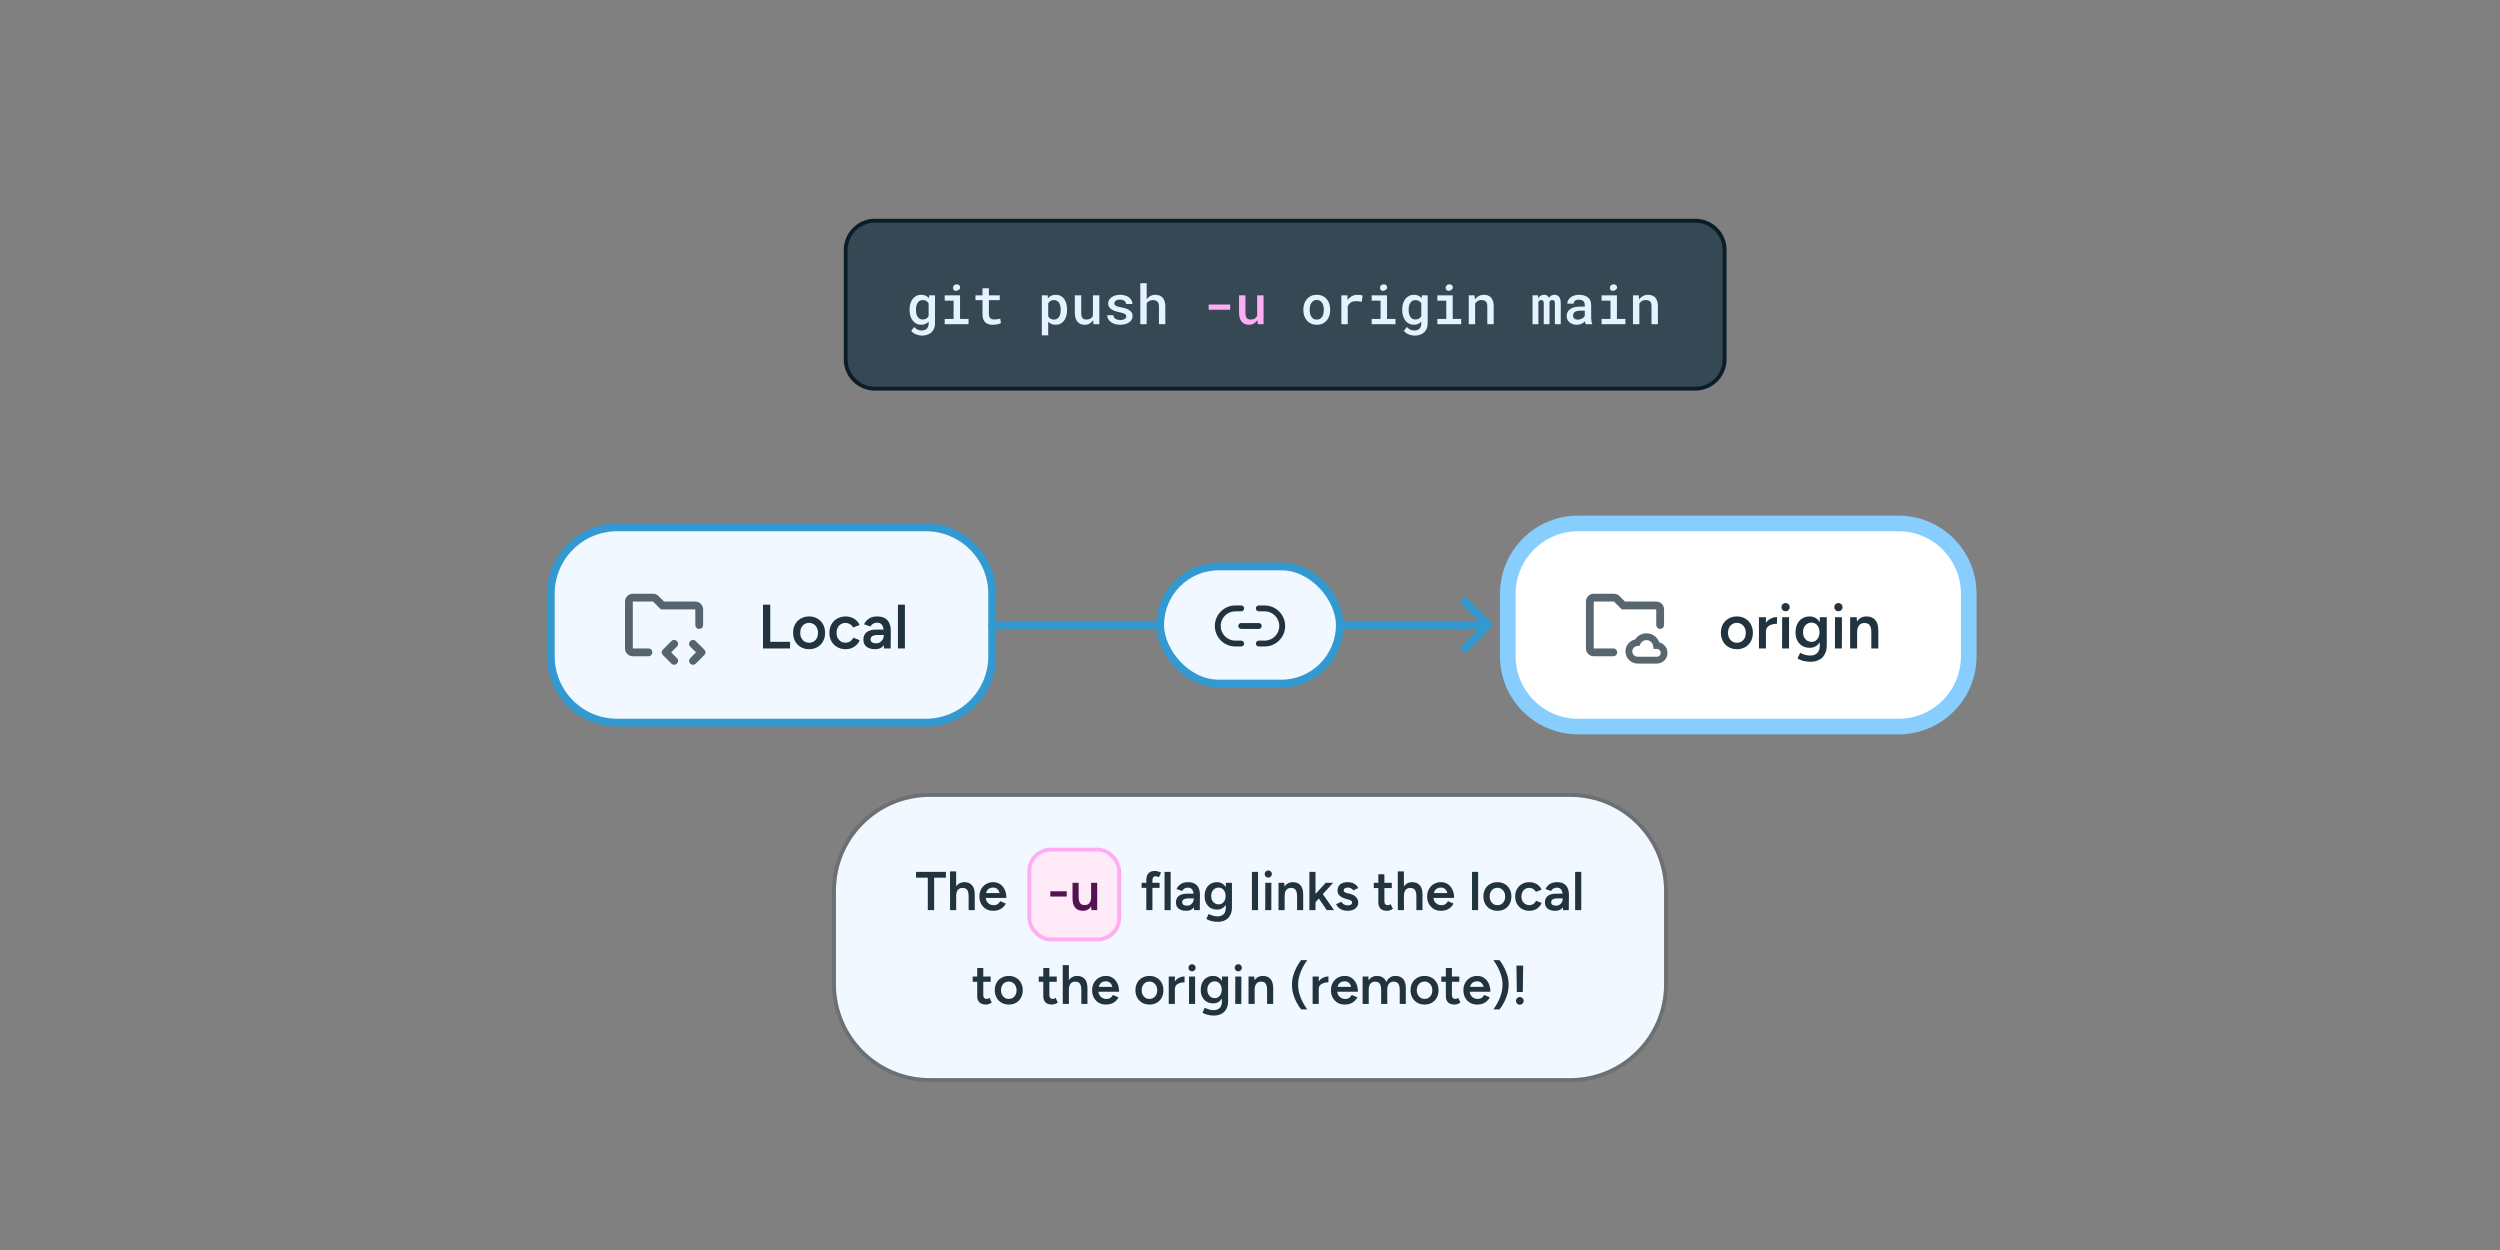 <svg width="640" height="320" viewBox="0 0 640 320" fill="none" xmlns="http://www.w3.org/2000/svg">
<rect x="0" y="0" width="640" height="320" fill="#808080" stroke="none"/>
<path d="M224 56.5H434C438.142 56.5 441.5 59.858 441.5 64V92C441.5 96.142 438.142 99.5 434 99.5H224C219.858 99.5 216.5 96.142 216.5 92V64C216.5 59.858 219.858 56.5 224 56.5Z" fill="#364853"/>
<path d="M224 56.5H434C438.142 56.5 441.5 59.858 441.5 64V92C441.5 96.142 438.142 99.5 434 99.5H224C219.858 99.5 216.5 96.142 216.5 92V64C216.5 59.858 219.858 56.5 224 56.5Z" stroke="#0B1D28"/>
<path d="M232.848 79.247C232.848 78.686 232.916 78.176 233.053 77.716C233.189 77.251 233.388 76.852 233.647 76.519C233.907 76.187 234.219 75.929 234.584 75.747C234.953 75.56 235.368 75.467 235.828 75.467C236.102 75.467 236.35 75.496 236.573 75.556C236.797 75.61 236.999 75.692 237.182 75.802C237.3 75.87 237.412 75.952 237.517 76.048C237.621 76.139 237.719 76.239 237.811 76.349L237.879 75.603H239.362V82.795C239.362 83.292 239.28 83.731 239.116 84.114C238.957 84.502 238.731 84.83 238.439 85.099C238.143 85.363 237.788 85.564 237.373 85.7C236.963 85.841 236.509 85.912 236.013 85.912C235.803 85.912 235.573 85.889 235.322 85.844C235.072 85.798 234.821 85.728 234.57 85.632C234.32 85.536 234.08 85.411 233.853 85.256C233.625 85.101 233.429 84.914 233.265 84.695L234.037 83.704C234.169 83.864 234.311 84 234.461 84.114C234.616 84.233 234.773 84.329 234.933 84.401C235.092 84.474 235.254 84.527 235.418 84.559C235.582 84.595 235.748 84.613 235.917 84.613C236.209 84.613 236.466 84.572 236.689 84.49C236.917 84.408 237.111 84.29 237.271 84.135C237.416 83.984 237.528 83.8 237.605 83.581C237.688 83.362 237.729 83.114 237.729 82.836V82.323C237.633 82.424 237.533 82.517 237.428 82.603C237.327 82.69 237.218 82.765 237.1 82.829C236.922 82.929 236.726 83.005 236.512 83.055C236.298 83.109 236.065 83.137 235.814 83.137C235.359 83.137 234.949 83.043 234.584 82.856C234.219 82.665 233.907 82.401 233.647 82.064C233.392 81.731 233.194 81.337 233.053 80.881C232.916 80.421 232.848 79.924 232.848 79.391V79.247ZM234.488 79.391C234.488 79.719 234.52 80.029 234.584 80.32C234.652 80.612 234.759 80.865 234.905 81.079C235.047 81.302 235.227 81.478 235.445 81.606C235.664 81.728 235.924 81.79 236.225 81.79C236.411 81.79 236.58 81.769 236.73 81.728C236.885 81.688 237.024 81.63 237.147 81.558C237.271 81.48 237.38 81.387 237.476 81.277C237.571 81.168 237.656 81.047 237.729 80.915V77.675C237.656 77.538 237.567 77.415 237.462 77.306C237.362 77.196 237.245 77.103 237.113 77.025C236.995 76.962 236.863 76.912 236.717 76.875C236.571 76.834 236.411 76.814 236.238 76.814C235.933 76.814 235.671 76.877 235.452 77.005C235.233 77.132 235.053 77.308 234.912 77.531C234.766 77.755 234.659 78.014 234.591 78.311C234.522 78.602 234.488 78.914 234.488 79.247V79.391ZM241.844 75.603H245.768V81.647H247.941V83H241.844V81.647H244.12V76.964H241.844V75.603ZM243.97 73.689C243.97 73.557 243.993 73.436 244.038 73.327C244.084 73.213 244.15 73.115 244.236 73.033C244.318 72.956 244.416 72.897 244.53 72.856C244.649 72.81 244.781 72.787 244.927 72.787C245.173 72.787 245.371 72.851 245.521 72.978C245.676 73.102 245.765 73.261 245.788 73.457C245.82 73.658 245.786 73.833 245.686 73.983C245.585 74.129 245.439 74.227 245.248 74.277C245.152 74.364 245.038 74.421 244.906 74.448C244.774 74.476 244.628 74.464 244.469 74.414C244.305 74.364 244.179 74.275 244.093 74.147C244.011 74.015 243.97 73.863 243.97 73.689ZM253.157 73.799V75.603H255.939V76.827H253.157V80.361C253.157 80.635 253.189 80.865 253.253 81.052C253.321 81.234 253.415 81.378 253.533 81.482C253.652 81.592 253.793 81.669 253.957 81.715C254.121 81.76 254.301 81.783 254.497 81.783C254.638 81.783 254.784 81.776 254.935 81.763C255.085 81.749 255.231 81.731 255.372 81.708C255.509 81.69 255.636 81.669 255.755 81.647C255.878 81.619 255.98 81.596 256.062 81.578L256.24 82.706C256.122 82.779 255.978 82.843 255.81 82.897C255.646 82.948 255.468 82.991 255.276 83.027C255.085 83.064 254.884 83.091 254.675 83.109C254.47 83.132 254.265 83.144 254.06 83.144C253.686 83.144 253.342 83.093 253.027 82.993C252.717 82.888 252.451 82.727 252.228 82.508C252.004 82.294 251.829 82.018 251.701 81.681C251.578 81.343 251.517 80.938 251.517 80.464V76.827H249.726V75.603H251.517V73.799H253.157ZM266.706 85.844V75.603H268.21L268.271 76.362C268.372 76.239 268.481 76.128 268.6 76.027C268.718 75.927 268.846 75.841 268.982 75.768C269.16 75.672 269.356 75.599 269.57 75.549C269.785 75.494 270.012 75.467 270.254 75.467C270.728 75.467 271.145 75.558 271.505 75.74C271.869 75.922 272.175 76.18 272.421 76.513C272.662 76.845 272.847 77.244 272.975 77.709C273.102 78.169 273.166 78.677 273.166 79.233V79.377C273.166 79.91 273.102 80.407 272.975 80.867C272.852 81.328 272.667 81.724 272.421 82.057C272.175 82.394 271.872 82.658 271.512 82.85C271.152 83.041 270.739 83.137 270.274 83.137C270.01 83.137 269.766 83.109 269.543 83.055C269.324 83 269.121 82.92 268.935 82.815C268.825 82.752 268.72 82.679 268.62 82.597C268.52 82.515 268.426 82.426 268.34 82.33V85.844H266.706ZM271.532 79.233C271.532 78.901 271.498 78.588 271.43 78.297C271.366 78.001 271.266 77.743 271.129 77.524C270.988 77.306 270.808 77.132 270.589 77.005C270.37 76.877 270.108 76.814 269.803 76.814C269.634 76.814 269.477 76.832 269.331 76.868C269.185 76.905 269.055 76.957 268.941 77.025C268.809 77.098 268.693 77.189 268.593 77.299C268.497 77.408 268.413 77.531 268.34 77.668V80.956C268.404 81.084 268.481 81.2 268.572 81.305C268.663 81.409 268.768 81.501 268.887 81.578C269.01 81.651 269.149 81.71 269.304 81.756C269.459 81.797 269.63 81.817 269.816 81.817C270.122 81.817 270.382 81.754 270.596 81.626C270.814 81.494 270.992 81.316 271.129 81.093C271.27 80.865 271.373 80.605 271.437 80.314C271.5 80.017 271.532 79.705 271.532 79.377V79.233ZM279.947 83L279.852 81.968C279.601 82.337 279.296 82.626 278.936 82.836C278.576 83.041 278.172 83.144 277.726 83.144C277.343 83.144 276.992 83.084 276.673 82.966C276.358 82.843 276.087 82.654 275.859 82.398C275.636 82.143 275.463 81.817 275.34 81.421C275.217 81.02 275.155 80.541 275.155 79.985V75.603H276.789V79.999C276.789 80.341 276.814 80.628 276.864 80.86C276.914 81.088 276.994 81.27 277.104 81.407C277.213 81.549 277.352 81.649 277.521 81.708C277.689 81.767 277.887 81.797 278.115 81.797C278.352 81.797 278.564 81.772 278.751 81.722C278.938 81.667 279.102 81.594 279.243 81.503C279.362 81.421 279.466 81.325 279.558 81.216C279.649 81.102 279.726 80.977 279.79 80.84V75.603H281.431V83H279.947ZM288.342 80.997C288.342 80.87 288.312 80.755 288.253 80.655C288.198 80.555 288.105 80.459 287.973 80.368C287.831 80.286 287.647 80.209 287.419 80.136C287.191 80.063 286.906 79.995 286.564 79.931C286.136 79.844 285.744 79.737 285.389 79.609C285.038 79.482 284.735 79.327 284.479 79.144C284.229 78.971 284.033 78.766 283.892 78.529C283.75 78.292 283.68 78.017 283.68 77.702C283.68 77.401 283.75 77.117 283.892 76.848C284.037 76.574 284.245 76.335 284.514 76.13C284.778 75.925 285.097 75.763 285.471 75.644C285.849 75.526 286.268 75.467 286.729 75.467C287.221 75.467 287.663 75.528 288.055 75.651C288.447 75.77 288.779 75.934 289.053 76.144C289.322 76.353 289.529 76.602 289.675 76.889C289.821 77.176 289.894 77.486 289.894 77.818H288.26C288.26 77.682 288.23 77.552 288.171 77.429C288.116 77.301 288.034 77.187 287.925 77.087C287.797 76.968 287.633 76.875 287.433 76.807C287.232 76.734 286.997 76.697 286.729 76.697C286.482 76.697 286.266 76.725 286.079 76.779C285.897 76.829 285.746 76.9 285.628 76.991C285.509 77.073 285.421 77.171 285.361 77.285C285.302 77.394 285.272 77.511 285.272 77.634C285.272 77.761 285.298 77.878 285.348 77.982C285.398 78.083 285.487 78.171 285.614 78.249C285.733 78.331 285.897 78.406 286.106 78.475C286.321 78.543 286.59 78.605 286.913 78.659C287.364 78.741 287.777 78.841 288.15 78.96C288.524 79.079 288.843 79.224 289.107 79.397C289.372 79.58 289.577 79.794 289.723 80.04C289.868 80.286 289.941 80.578 289.941 80.915C289.941 81.243 289.864 81.544 289.709 81.817C289.559 82.091 289.344 82.326 289.066 82.522C288.784 82.717 288.447 82.87 288.055 82.98C287.663 83.089 287.228 83.144 286.749 83.144C286.216 83.144 285.742 83.073 285.327 82.932C284.917 82.79 284.573 82.603 284.295 82.371C284.012 82.143 283.798 81.881 283.652 81.585C283.507 81.289 283.434 80.988 283.434 80.683H285.02C285.033 80.91 285.092 81.104 285.197 81.264C285.307 81.419 285.443 81.544 285.607 81.64C285.767 81.74 285.949 81.813 286.154 81.858C286.359 81.899 286.567 81.92 286.776 81.92C287.059 81.92 287.305 81.89 287.515 81.831C287.729 81.772 287.9 81.692 288.027 81.592C288.132 81.51 288.21 81.421 288.26 81.325C288.314 81.225 288.342 81.116 288.342 80.997ZM293.551 76.656C293.646 76.51 293.754 76.376 293.872 76.253C293.991 76.13 294.116 76.023 294.248 75.932C294.453 75.781 294.679 75.667 294.925 75.59C295.175 75.508 295.44 75.467 295.718 75.467C296.105 75.467 296.458 75.524 296.777 75.638C297.101 75.752 297.377 75.929 297.604 76.171C297.832 76.412 298.008 76.722 298.131 77.101C298.258 77.474 298.322 77.923 298.322 78.447V83H296.688V78.434C296.688 78.16 296.654 77.921 296.586 77.716C296.522 77.511 296.426 77.344 296.299 77.217C296.167 77.08 296.005 76.98 295.813 76.916C295.627 76.848 295.41 76.814 295.164 76.814C294.973 76.814 294.79 76.836 294.617 76.882C294.449 76.927 294.294 76.993 294.152 77.08C294.034 77.148 293.922 77.231 293.817 77.326C293.717 77.422 293.628 77.529 293.551 77.647V83H291.917V72.5H293.551V76.656ZM333.657 79.233C333.657 78.696 333.735 78.199 333.89 77.743C334.045 77.283 334.27 76.884 334.566 76.547C334.858 76.21 335.216 75.945 335.64 75.754C336.063 75.562 336.547 75.467 337.089 75.467C337.631 75.467 338.114 75.562 338.538 75.754C338.966 75.945 339.329 76.21 339.625 76.547C339.917 76.884 340.14 77.283 340.295 77.743C340.45 78.199 340.527 78.696 340.527 79.233V79.377C340.527 79.919 340.45 80.418 340.295 80.874C340.14 81.33 339.917 81.726 339.625 82.064C339.333 82.401 338.973 82.665 338.545 82.856C338.121 83.048 337.64 83.144 337.103 83.144C336.56 83.144 336.075 83.048 335.646 82.856C335.218 82.665 334.858 82.401 334.566 82.064C334.27 81.726 334.045 81.33 333.89 80.874C333.735 80.418 333.657 79.919 333.657 79.377V79.233ZM335.291 79.377C335.291 79.71 335.325 80.024 335.394 80.32C335.466 80.617 335.578 80.876 335.729 81.1C335.874 81.323 336.061 81.501 336.289 81.633C336.517 81.76 336.788 81.824 337.103 81.824C337.408 81.824 337.674 81.76 337.902 81.633C338.13 81.501 338.317 81.323 338.463 81.1C338.609 80.876 338.716 80.617 338.784 80.32C338.857 80.024 338.894 79.71 338.894 79.377V79.233C338.894 78.91 338.857 78.6 338.784 78.304C338.711 78.007 338.604 77.748 338.463 77.524C338.312 77.301 338.123 77.123 337.896 76.991C337.672 76.859 337.403 76.793 337.089 76.793C336.779 76.793 336.51 76.859 336.282 76.991C336.059 77.123 335.874 77.301 335.729 77.524C335.578 77.748 335.466 78.007 335.394 78.304C335.325 78.6 335.291 78.91 335.291 79.233V79.377ZM347.479 75.467C347.744 75.467 347.999 75.485 348.245 75.522C348.496 75.558 348.692 75.601 348.833 75.651L348.601 77.265C348.35 77.21 348.102 77.169 347.855 77.142C347.614 77.114 347.372 77.101 347.131 77.101C346.857 77.101 346.611 77.128 346.393 77.183C346.174 77.237 345.98 77.322 345.812 77.436C345.629 77.545 345.474 77.684 345.347 77.853C345.219 78.021 345.112 78.215 345.025 78.434V83H343.392V75.603H344.923L344.991 76.629L344.998 76.8C345.299 76.385 345.659 76.059 346.078 75.822C346.502 75.585 346.969 75.467 347.479 75.467ZM351.15 75.603H355.074V81.647H357.248V83H351.15V81.647H353.427V76.964H351.15V75.603ZM353.276 73.689C353.276 73.557 353.299 73.436 353.345 73.327C353.39 73.213 353.456 73.115 353.543 73.033C353.625 72.956 353.723 72.897 353.837 72.856C353.955 72.81 354.088 72.787 354.233 72.787C354.479 72.787 354.678 72.851 354.828 72.978C354.983 73.102 355.072 73.261 355.095 73.457C355.127 73.658 355.092 73.833 354.992 73.983C354.892 74.129 354.746 74.227 354.555 74.277C354.459 74.364 354.345 74.421 354.213 74.448C354.081 74.476 353.935 74.464 353.775 74.414C353.611 74.364 353.486 74.275 353.399 74.147C353.317 74.015 353.276 73.863 353.276 73.689ZM358.971 79.247C358.971 78.686 359.039 78.176 359.176 77.716C359.312 77.251 359.511 76.852 359.771 76.519C360.03 76.187 360.342 75.929 360.707 75.747C361.076 75.56 361.491 75.467 361.951 75.467C362.225 75.467 362.473 75.496 362.696 75.556C362.92 75.61 363.122 75.692 363.305 75.802C363.423 75.87 363.535 75.952 363.64 76.048C363.744 76.139 363.842 76.239 363.934 76.349L364.002 75.603H365.485V82.795C365.485 83.292 365.403 83.731 365.239 84.114C365.08 84.502 364.854 84.83 364.562 85.099C364.266 85.363 363.911 85.564 363.496 85.7C363.086 85.841 362.632 85.912 362.136 85.912C361.926 85.912 361.696 85.889 361.445 85.844C361.195 85.798 360.944 85.728 360.693 85.632C360.443 85.536 360.203 85.411 359.976 85.256C359.748 85.101 359.552 84.914 359.388 84.695L360.16 83.704C360.292 83.864 360.434 84 360.584 84.114C360.739 84.233 360.896 84.329 361.056 84.401C361.215 84.474 361.377 84.527 361.541 84.559C361.705 84.595 361.871 84.613 362.04 84.613C362.332 84.613 362.589 84.572 362.812 84.49C363.04 84.408 363.234 84.29 363.394 84.135C363.539 83.984 363.651 83.8 363.729 83.581C363.811 83.362 363.852 83.114 363.852 82.836V82.323C363.756 82.424 363.656 82.517 363.551 82.603C363.451 82.69 363.341 82.765 363.223 82.829C363.045 82.929 362.849 83.005 362.635 83.055C362.421 83.109 362.188 83.137 361.938 83.137C361.482 83.137 361.072 83.043 360.707 82.856C360.342 82.665 360.03 82.401 359.771 82.064C359.515 81.731 359.317 81.337 359.176 80.881C359.039 80.421 358.971 79.924 358.971 79.391V79.247ZM360.611 79.391C360.611 79.719 360.643 80.029 360.707 80.32C360.775 80.612 360.882 80.865 361.028 81.079C361.17 81.302 361.35 81.478 361.568 81.606C361.787 81.728 362.047 81.79 362.348 81.79C362.535 81.79 362.703 81.769 362.854 81.728C363.008 81.688 363.147 81.63 363.271 81.558C363.394 81.48 363.503 81.387 363.599 81.277C363.694 81.168 363.779 81.047 363.852 80.915V77.675C363.779 77.538 363.69 77.415 363.585 77.306C363.485 77.196 363.368 77.103 363.236 77.025C363.118 76.962 362.986 76.912 362.84 76.875C362.694 76.834 362.535 76.814 362.361 76.814C362.056 76.814 361.794 76.877 361.575 77.005C361.356 77.132 361.176 77.308 361.035 77.531C360.889 77.755 360.782 78.014 360.714 78.311C360.646 78.602 360.611 78.914 360.611 79.247V79.391ZM367.967 75.603H371.891V81.647H374.064V83H367.967V81.647H370.243V76.964H367.967V75.603ZM370.093 73.689C370.093 73.557 370.116 73.436 370.161 73.327C370.207 73.213 370.273 73.115 370.359 73.033C370.441 72.956 370.539 72.897 370.653 72.856C370.772 72.81 370.904 72.787 371.05 72.787C371.296 72.787 371.494 72.851 371.645 72.978C371.799 73.102 371.888 73.261 371.911 73.457C371.943 73.658 371.909 73.833 371.809 73.983C371.708 74.129 371.562 74.227 371.371 74.277C371.275 74.364 371.161 74.421 371.029 74.448C370.897 74.476 370.751 74.464 370.592 74.414C370.428 74.364 370.302 74.275 370.216 74.147C370.134 74.015 370.093 73.863 370.093 73.689ZM375.999 83V75.603H377.476L377.578 76.656C377.678 76.515 377.788 76.385 377.906 76.267C378.029 76.144 378.159 76.034 378.296 75.939C378.515 75.788 378.754 75.672 379.014 75.59C379.273 75.508 379.547 75.467 379.834 75.467C380.212 75.467 380.559 75.522 380.873 75.631C381.188 75.74 381.456 75.913 381.68 76.15C381.903 76.387 382.076 76.69 382.199 77.06C382.322 77.424 382.384 77.866 382.384 78.386V83H380.75V78.413C380.75 78.108 380.716 77.853 380.647 77.647C380.579 77.442 380.479 77.278 380.347 77.155C380.215 77.032 380.055 76.946 379.868 76.895C379.681 76.841 379.467 76.814 379.226 76.814C379.025 76.814 378.838 76.841 378.665 76.895C378.492 76.946 378.335 77.019 378.193 77.114C378.084 77.187 377.981 77.276 377.886 77.381C377.79 77.486 377.706 77.6 377.633 77.723V83H375.999ZM393.745 75.603L393.793 76.417C393.934 76.121 394.128 75.888 394.374 75.72C394.625 75.551 394.925 75.467 395.276 75.467C395.459 75.467 395.623 75.487 395.769 75.528C395.914 75.569 396.04 75.633 396.145 75.72C396.227 75.784 396.299 75.861 396.363 75.952C396.427 76.039 396.482 76.139 396.527 76.253C396.591 76.148 396.664 76.05 396.746 75.959C396.828 75.868 396.917 75.79 397.013 75.727C397.136 75.644 397.272 75.581 397.423 75.535C397.578 75.49 397.746 75.467 397.929 75.467C398.166 75.467 398.382 75.508 398.578 75.59C398.779 75.667 398.952 75.788 399.098 75.952C399.243 76.125 399.355 76.351 399.433 76.629C399.515 76.902 399.556 77.233 399.556 77.62V83H398.052V77.606C398.052 77.461 398.036 77.338 398.004 77.237C397.972 77.132 397.926 77.048 397.867 76.984C397.808 76.925 397.735 76.882 397.648 76.855C397.566 76.827 397.475 76.814 397.375 76.814C397.27 76.814 397.179 76.827 397.102 76.855C397.024 76.882 396.956 76.921 396.896 76.971C396.842 77.016 396.796 77.071 396.76 77.135C396.723 77.194 396.696 77.262 396.678 77.34C396.678 77.358 396.678 77.381 396.678 77.408C396.678 77.431 396.678 77.465 396.678 77.511V83H395.201V77.6C395.201 77.454 395.185 77.331 395.153 77.231C395.126 77.126 395.083 77.044 395.023 76.984C394.964 76.925 394.894 76.882 394.812 76.855C394.734 76.827 394.645 76.814 394.545 76.814C394.436 76.814 394.338 76.829 394.251 76.861C394.169 76.889 394.098 76.932 394.039 76.991C393.993 77.032 393.952 77.08 393.916 77.135C393.884 77.189 393.854 77.251 393.827 77.319V83H392.323V75.603H393.745ZM405.947 83C405.897 82.909 405.856 82.799 405.824 82.672C405.797 82.54 405.772 82.403 405.749 82.262C405.635 82.38 405.505 82.494 405.359 82.603C405.218 82.708 405.059 82.799 404.881 82.877C404.703 82.959 404.512 83.023 404.307 83.068C404.102 83.114 403.881 83.137 403.644 83.137C403.261 83.137 402.91 83.082 402.591 82.973C402.276 82.859 402.007 82.704 401.784 82.508C401.556 82.316 401.379 82.086 401.251 81.817C401.128 81.544 401.066 81.25 401.066 80.936C401.066 80.53 401.146 80.172 401.306 79.862C401.47 79.548 401.707 79.288 402.017 79.083C402.304 78.892 402.657 78.746 403.076 78.645C403.5 78.545 403.979 78.495 404.512 78.495H405.701V77.996C405.701 77.805 405.667 77.632 405.599 77.477C405.535 77.322 405.441 77.187 405.318 77.073C405.186 76.959 405.024 76.873 404.833 76.814C404.646 76.75 404.43 76.718 404.184 76.718C403.96 76.718 403.764 76.745 403.596 76.8C403.432 76.855 403.295 76.93 403.186 77.025C403.076 77.112 402.994 77.219 402.939 77.347C402.889 77.47 402.864 77.602 402.864 77.743H401.224C401.228 77.447 401.299 77.162 401.436 76.889C401.572 76.615 401.773 76.374 402.037 76.164C402.292 75.95 402.607 75.781 402.98 75.658C403.359 75.531 403.789 75.467 404.272 75.467C404.705 75.467 405.109 75.522 405.482 75.631C405.861 75.736 406.187 75.893 406.46 76.103C406.733 76.312 406.948 76.579 407.103 76.902C407.257 77.221 407.335 77.591 407.335 78.01V81.298C407.335 81.63 407.358 81.931 407.403 82.2C407.453 82.465 407.524 82.692 407.615 82.884V83H405.947ZM403.958 81.824C404.172 81.824 404.37 81.797 404.553 81.742C404.74 81.688 404.908 81.617 405.059 81.53C405.209 81.444 405.339 81.346 405.448 81.236C405.558 81.127 405.642 81.013 405.701 80.894V79.527H404.648C404.293 79.527 403.985 79.561 403.726 79.63C403.466 79.694 403.258 79.787 403.104 79.91C402.967 80.015 402.864 80.14 402.796 80.286C402.732 80.432 402.7 80.596 402.7 80.778C402.7 80.929 402.728 81.07 402.782 81.202C402.837 81.33 402.917 81.439 403.021 81.53C403.126 81.621 403.256 81.694 403.411 81.749C403.566 81.799 403.748 81.824 403.958 81.824ZM410.008 75.603H413.932V81.647H416.105V83H410.008V81.647H412.284V76.964H410.008V75.603ZM412.134 73.689C412.134 73.557 412.157 73.436 412.202 73.327C412.248 73.213 412.314 73.115 412.4 73.033C412.482 72.956 412.58 72.897 412.694 72.856C412.813 72.81 412.945 72.787 413.091 72.787C413.337 72.787 413.535 72.851 413.686 72.978C413.84 73.102 413.929 73.261 413.952 73.457C413.984 73.658 413.95 73.833 413.85 73.983C413.749 74.129 413.604 74.227 413.412 74.277C413.316 74.364 413.202 74.421 413.07 74.448C412.938 74.476 412.792 74.464 412.633 74.414C412.469 74.364 412.343 74.275 412.257 74.147C412.175 74.015 412.134 73.863 412.134 73.689ZM418.04 83V75.603H419.517L419.619 76.656C419.719 76.515 419.829 76.385 419.947 76.267C420.07 76.144 420.2 76.034 420.337 75.939C420.556 75.788 420.795 75.672 421.055 75.59C421.314 75.508 421.588 75.467 421.875 75.467C422.253 75.467 422.6 75.522 422.914 75.631C423.229 75.74 423.497 75.913 423.721 76.15C423.944 76.387 424.117 76.69 424.24 77.06C424.363 77.424 424.425 77.866 424.425 78.386V83H422.791V78.413C422.791 78.108 422.757 77.853 422.688 77.647C422.62 77.442 422.52 77.278 422.388 77.155C422.256 77.032 422.096 76.946 421.909 76.895C421.722 76.841 421.508 76.814 421.267 76.814C421.066 76.814 420.879 76.841 420.706 76.895C420.533 76.946 420.376 77.019 420.234 77.114C420.125 77.187 420.022 77.276 419.927 77.381C419.831 77.486 419.747 77.6 419.674 77.723V83H418.04Z" fill="#E5F2FF"/>
<path d="M314.92 79.288H309.417V77.962H314.92V79.288ZM321.988 83L321.893 81.968C321.642 82.337 321.337 82.626 320.977 82.836C320.617 83.041 320.213 83.144 319.767 83.144C319.384 83.144 319.033 83.084 318.714 82.966C318.399 82.843 318.128 82.654 317.9 82.398C317.677 82.143 317.504 81.817 317.381 81.421C317.258 81.02 317.196 80.541 317.196 79.985V75.603H318.83V79.999C318.83 80.341 318.855 80.628 318.905 80.86C318.955 81.088 319.035 81.27 319.145 81.407C319.254 81.549 319.393 81.649 319.562 81.708C319.73 81.767 319.928 81.797 320.156 81.797C320.393 81.797 320.605 81.772 320.792 81.722C320.979 81.667 321.143 81.594 321.284 81.503C321.403 81.421 321.507 81.325 321.599 81.216C321.69 81.102 321.767 80.977 321.831 80.84V75.603H323.472V83H321.988Z" fill="#FFADF3"/>
<path d="M158 135C148.611 135 141 142.611 141 152V168C141 177.389 148.611 185 158 185H237C246.389 185 254 177.389 254 168V152C254 142.611 246.389 135 237 135H158Z" fill="#F2F8FF"/>
<path d="M158 135C148.611 135 141 142.611 141 152V168C141 177.389 148.611 185 158 185H237C246.389 185 254 177.389 254 168V152C254 142.611 246.389 135 237 135H158Z" stroke="#3399D1" stroke-width="2"/>
<mask id="mask0_11968_54418" style="mask-type:alpha" maskUnits="userSpaceOnUse" x="158" y="148" width="24" height="24">
<rect x="158" y="148" width="24" height="24" fill="#D9D9D9"/>
</mask>
<g mask="url(#mask0_11968_54418)">
<path d="M162 166V154V167V166ZM162 168C161.45 168 160.979 167.804 160.588 167.413C160.196 167.021 160 166.55 160 166V154C160 153.45 160.196 152.979 160.588 152.588C160.979 152.196 161.45 152 162 152H167.175C167.442 152 167.696 152.05 167.938 152.15C168.179 152.25 168.392 152.392 168.575 152.575L170 154H178C178.55 154 179.021 154.196 179.413 154.588C179.804 154.979 180 155.45 180 156V160C180 160.283 179.904 160.521 179.712 160.713C179.521 160.904 179.283 161 179 161C178.717 161 178.479 160.904 178.288 160.713C178.096 160.521 178 160.283 178 160V156H169.175L167.175 154H162V166H166C166.283 166 166.521 166.096 166.713 166.288C166.904 166.479 167 166.717 167 167C167 167.283 166.904 167.521 166.713 167.713C166.521 167.904 166.283 168 166 168H162ZM171.825 167L173.3 168.475C173.5 168.675 173.6 168.908 173.6 169.175C173.6 169.442 173.5 169.675 173.3 169.875C173.1 170.075 172.863 170.175 172.588 170.175C172.313 170.175 172.075 170.075 171.875 169.875L169.7 167.7C169.5 167.5 169.4 167.267 169.4 167C169.4 166.733 169.5 166.5 169.7 166.3L171.875 164.125C172.075 163.925 172.313 163.825 172.588 163.825C172.863 163.825 173.1 163.925 173.3 164.125C173.5 164.325 173.6 164.558 173.6 164.825C173.6 165.092 173.5 165.325 173.3 165.525L171.825 167ZM178.175 167L176.7 165.525C176.5 165.325 176.4 165.092 176.4 164.825C176.4 164.558 176.5 164.325 176.7 164.125C176.9 163.925 177.138 163.825 177.413 163.825C177.688 163.825 177.925 163.925 178.125 164.125L180.3 166.3C180.5 166.5 180.6 166.733 180.6 167C180.6 167.267 180.5 167.5 180.3 167.7L178.125 169.875C177.925 170.075 177.688 170.175 177.413 170.175C177.138 170.175 176.9 170.075 176.7 169.875C176.5 169.675 176.4 169.442 176.4 169.175C176.4 168.908 176.5 168.675 176.7 168.475L178.175 167Z" fill="#21333F" fill-opacity="0.75"/>
</g>
<path d="M195.328 166V154.8H197.184V166H195.328ZM196.624 166V164.304H202.256V166H196.624ZM207.156 166.192C206.356 166.192 205.642 166.016 205.012 165.664C204.394 165.301 203.908 164.805 203.556 164.176C203.204 163.547 203.028 162.821 203.028 162C203.028 161.179 203.199 160.453 203.54 159.824C203.892 159.195 204.378 158.704 204.996 158.352C205.615 157.989 206.324 157.808 207.124 157.808C207.924 157.808 208.634 157.989 209.252 158.352C209.871 158.704 210.351 159.195 210.692 159.824C211.044 160.453 211.22 161.179 211.22 162C211.22 162.821 211.05 163.547 210.708 164.176C210.367 164.805 209.887 165.301 209.268 165.664C208.65 166.016 207.946 166.192 207.156 166.192ZM207.156 164.544C207.594 164.544 207.983 164.437 208.324 164.224C208.666 164 208.932 163.701 209.124 163.328C209.316 162.944 209.412 162.501 209.412 162C209.412 161.499 209.311 161.061 209.108 160.688C208.916 160.304 208.65 160.005 208.308 159.792C207.967 159.568 207.572 159.456 207.124 159.456C206.676 159.456 206.282 159.563 205.94 159.776C205.599 159.989 205.332 160.288 205.14 160.672C204.948 161.056 204.852 161.499 204.852 162C204.852 162.501 204.948 162.944 205.14 163.328C205.343 163.701 205.615 164 205.956 164.224C206.308 164.437 206.708 164.544 207.156 164.544ZM216.517 166.192C215.696 166.192 214.971 166.016 214.341 165.664C213.712 165.301 213.216 164.805 212.853 164.176C212.501 163.547 212.325 162.821 212.325 162C212.325 161.179 212.501 160.453 212.853 159.824C213.216 159.195 213.707 158.704 214.325 158.352C214.955 157.989 215.675 157.808 216.485 157.808C217.275 157.808 217.989 158 218.629 158.384C219.269 158.757 219.744 159.296 220.053 160L218.389 160.64C218.219 160.288 217.957 160.005 217.605 159.792C217.253 159.579 216.853 159.472 216.405 159.472C215.968 159.472 215.579 159.584 215.237 159.808C214.896 160.021 214.629 160.32 214.437 160.704C214.245 161.077 214.149 161.509 214.149 162C214.149 162.491 214.245 162.928 214.437 163.312C214.64 163.685 214.912 163.984 215.253 164.208C215.605 164.421 216 164.528 216.437 164.528C216.885 164.528 217.285 164.416 217.637 164.192C217.989 163.957 218.251 163.643 218.421 163.248L220.085 163.888C219.776 164.613 219.301 165.179 218.661 165.584C218.032 165.989 217.317 166.192 216.517 166.192ZM226.324 166L226.244 164.496V161.888C226.244 161.344 226.186 160.891 226.068 160.528C225.951 160.165 225.764 159.888 225.508 159.696C225.263 159.504 224.938 159.408 224.532 159.408C224.159 159.408 223.828 159.488 223.54 159.648C223.252 159.808 223.012 160.053 222.82 160.384L221.188 159.808C221.37 159.456 221.604 159.125 221.892 158.816C222.18 158.507 222.543 158.261 222.98 158.08C223.428 157.899 223.956 157.808 224.564 157.808C225.343 157.808 225.988 157.952 226.5 158.24C227.023 158.528 227.412 158.955 227.668 159.52C227.924 160.085 228.052 160.784 228.052 161.616L228.004 166H226.324ZM224.052 166.192C223.092 166.192 222.346 165.979 221.812 165.552C221.29 165.125 221.028 164.523 221.028 163.744C221.028 162.912 221.306 162.277 221.86 161.84C222.426 161.403 223.21 161.184 224.212 161.184H226.356V162.56H224.788C224.074 162.56 223.572 162.661 223.284 162.864C222.996 163.056 222.852 163.333 222.852 163.696C222.852 164.005 222.975 164.251 223.22 164.432C223.476 164.603 223.828 164.688 224.276 164.688C224.671 164.688 225.012 164.597 225.3 164.416C225.599 164.224 225.828 163.979 225.988 163.68C226.159 163.371 226.244 163.04 226.244 162.688H226.9C226.9 163.776 226.666 164.635 226.196 165.264C225.738 165.883 225.023 166.192 224.052 166.192ZM229.867 166V154.8H231.659V166H229.867Z" fill="#21333F"/>
<path d="M254 160H381M381 160L375 154M381 160L375 166" stroke="#3399D1" stroke-width="2" stroke-linecap="round" stroke-linejoin="round"/>
<path d="M404 134C394.059 134 386 142.059 386 152V168C386 177.941 394.059 186 404 186H486C495.941 186 504 177.941 504 168V152C504 142.059 495.941 134 486 134H404Z" fill="white"/>
<path d="M404 134C394.059 134 386 142.059 386 152V168C386 177.941 394.059 186 404 186H486C495.941 186 504 177.941 504 168V152C504 142.059 495.941 134 486 134H404Z" stroke="#87CEFF" stroke-width="4"/>
<mask id="mask1_11968_54418" style="mask-type:alpha" maskUnits="userSpaceOnUse" x="404" y="148" width="24" height="24">
<rect x="404" y="148" width="24" height="24" fill="#D9D9D9"/>
</mask>
<g mask="url(#mask1_11968_54418)">
<path d="M408 166V154V167V166ZM408 168C407.45 168 406.979 167.804 406.588 167.413C406.196 167.021 406 166.55 406 166V154C406 153.45 406.196 152.979 406.588 152.588C406.979 152.196 407.45 152 408 152H413.175C413.442 152 413.696 152.05 413.938 152.15C414.179 152.25 414.392 152.392 414.575 152.575L416 154H424C424.55 154 425.021 154.196 425.413 154.588C425.804 154.979 426 155.45 426 156V160C426 160.283 425.904 160.521 425.712 160.713C425.521 160.904 425.283 161 425 161C424.717 161 424.479 160.904 424.288 160.713C424.096 160.521 424 160.283 424 160V156H415.175L413.175 154H408V166H413C413.283 166 413.521 166.096 413.713 166.288C413.904 166.479 414 166.717 414 167C414 167.283 413.904 167.521 413.713 167.713C413.521 167.904 413.283 168 413 168H408Z" fill="#21333F" fill-opacity="0.75"/>
<path d="M424.14 169H419.25C418.61 169 418.075 168.775 417.645 168.325C417.215 167.875 417 167.35 417 166.75C417 166.15 417.205 165.635 417.615 165.205C418.025 164.775 418.53 164.54 419.13 164.5C419.35 164.04 419.67 163.675 420.09 163.405C420.51 163.135 420.98 163 421.5 163C422.16 163 422.73 163.215 423.21 163.645C423.69 164.075 423.98 164.61 424.08 165.25H424.14C424.66 165.25 425.1 165.435 425.46 165.805C425.82 166.175 426 166.62 426 167.14C426 167.66 425.82 168.1 425.46 168.46C425.1 168.82 424.66 169 424.14 169Z" stroke="#21333F" stroke-opacity="0.75" stroke-width="1.75"/>
</g>
<path d="M444.672 166.192C443.872 166.192 443.157 166.016 442.528 165.664C441.909 165.301 441.424 164.805 441.072 164.176C440.72 163.547 440.544 162.821 440.544 162C440.544 161.179 440.715 160.453 441.056 159.824C441.408 159.195 441.893 158.704 442.512 158.352C443.131 157.989 443.84 157.808 444.64 157.808C445.44 157.808 446.149 157.989 446.768 158.352C447.387 158.704 447.867 159.195 448.208 159.824C448.56 160.453 448.736 161.179 448.736 162C448.736 162.821 448.565 163.547 448.224 164.176C447.883 164.805 447.403 165.301 446.784 165.664C446.165 166.016 445.461 166.192 444.672 166.192ZM444.672 164.544C445.109 164.544 445.499 164.437 445.84 164.224C446.181 164 446.448 163.701 446.64 163.328C446.832 162.944 446.928 162.501 446.928 162C446.928 161.499 446.827 161.061 446.624 160.688C446.432 160.304 446.165 160.005 445.824 159.792C445.483 159.568 445.088 159.456 444.64 159.456C444.192 159.456 443.797 159.563 443.456 159.776C443.115 159.989 442.848 160.288 442.656 160.672C442.464 161.056 442.368 161.499 442.368 162C442.368 162.501 442.464 162.944 442.656 163.328C442.859 163.701 443.131 164 443.472 164.224C443.824 164.437 444.224 164.544 444.672 164.544ZM451.473 161.744C451.473 160.88 451.638 160.171 451.969 159.616C452.3 159.061 452.726 158.651 453.249 158.384C453.782 158.107 454.337 157.968 454.913 157.968V159.68C454.422 159.68 453.958 159.749 453.521 159.888C453.094 160.016 452.748 160.229 452.481 160.528C452.214 160.827 452.081 161.221 452.081 161.712L451.473 161.744ZM450.289 166V158H452.081V166H450.289ZM456.213 166L456.229 158H458.005L457.989 166H456.213ZM457.109 156.48C456.821 156.48 456.571 156.379 456.357 156.176C456.155 155.963 456.053 155.712 456.053 155.424C456.053 155.136 456.155 154.891 456.357 154.688C456.571 154.485 456.821 154.384 457.109 154.384C457.397 154.384 457.643 154.485 457.845 154.688C458.059 154.891 458.165 155.136 458.165 155.424C458.165 155.712 458.059 155.963 457.845 156.176C457.643 156.379 457.397 156.48 457.109 156.48ZM463.541 169.408C462.976 169.408 462.464 169.36 462.005 169.264C461.557 169.168 461.179 169.056 460.869 168.928C460.56 168.8 460.32 168.677 460.149 168.56L460.837 167.12C460.987 167.195 461.184 167.285 461.429 167.392C461.685 167.509 461.984 167.611 462.325 167.696C462.667 167.781 463.051 167.824 463.477 167.824C463.936 167.824 464.347 167.728 464.709 167.536C465.072 167.355 465.355 167.072 465.557 166.688C465.76 166.304 465.861 165.813 465.861 165.216V158H467.653V165.168C467.653 166.075 467.483 166.843 467.141 167.472C466.8 168.112 466.32 168.592 465.701 168.912C465.083 169.243 464.363 169.408 463.541 169.408ZM463.269 165.84C462.544 165.84 461.909 165.675 461.365 165.344C460.832 165.013 460.411 164.555 460.101 163.968C459.803 163.371 459.653 162.683 459.653 161.904C459.653 161.072 459.803 160.352 460.101 159.744C460.411 159.136 460.832 158.661 461.365 158.32C461.909 157.979 462.544 157.808 463.269 157.808C463.92 157.808 464.485 157.979 464.965 158.32C465.456 158.661 465.835 159.141 466.101 159.76C466.368 160.368 466.501 161.088 466.501 161.92C466.501 162.709 466.368 163.397 466.101 163.984C465.835 164.571 465.456 165.029 464.965 165.36C464.485 165.68 463.92 165.84 463.269 165.84ZM463.765 164.32C464.171 164.32 464.523 164.213 464.821 164C465.131 163.787 465.371 163.499 465.541 163.136C465.712 162.763 465.797 162.336 465.797 161.856C465.797 161.365 465.712 160.939 465.541 160.576C465.371 160.203 465.131 159.915 464.821 159.712C464.512 159.499 464.155 159.392 463.749 159.392C463.323 159.392 462.944 159.499 462.613 159.712C462.293 159.915 462.037 160.203 461.845 160.576C461.664 160.939 461.573 161.365 461.573 161.856C461.573 162.336 461.664 162.763 461.845 163.136C462.037 163.499 462.299 163.787 462.629 164C462.96 164.213 463.339 164.32 463.765 164.32ZM469.745 166L469.761 158H471.537L471.521 166H469.745ZM470.641 156.48C470.353 156.48 470.102 156.379 469.889 156.176C469.686 155.963 469.585 155.712 469.585 155.424C469.585 155.136 469.686 154.891 469.889 154.688C470.102 154.485 470.353 154.384 470.641 154.384C470.929 154.384 471.174 154.485 471.377 154.688C471.59 154.891 471.697 155.136 471.697 155.424C471.697 155.712 471.59 155.963 471.377 156.176C471.174 156.379 470.929 156.48 470.641 156.48ZM473.633 166V158H475.313L475.425 159.472V166H473.633ZM479.057 166V161.904L480.849 161.424V166H479.057ZM479.057 161.904C479.057 161.264 478.982 160.773 478.833 160.432C478.694 160.08 478.491 159.835 478.225 159.696C477.969 159.557 477.665 159.488 477.313 159.488C476.715 159.477 476.251 159.675 475.921 160.08C475.59 160.485 475.425 161.067 475.425 161.824H474.753C474.753 160.981 474.875 160.261 475.121 159.664C475.366 159.056 475.718 158.597 476.177 158.288C476.635 157.968 477.179 157.808 477.809 157.808C478.779 157.808 479.526 158.107 480.049 158.704C480.582 159.291 480.849 160.197 480.849 161.424L479.057 161.904Z" fill="#21333F"/>
<path d="M214 228C214 214.745 224.745 204 238 204H402C415.255 204 426 214.745 426 228V252C426 265.255 415.255 276 402 276H238C224.745 276 214 265.255 214 252V228Z" fill="#F2F8FF"/>
<path d="M238 203.5C224.469 203.5 213.5 214.469 213.5 228V252C213.5 265.531 224.469 276.5 238 276.5H402C415.531 276.5 426.5 265.531 426.5 252V228C426.5 214.469 415.531 203.5 402 203.5H238Z" stroke="#21333F" stroke-opacity="0.2"/>
<rect x="263.5" y="217.5" width="23" height="23" rx="5.5" fill="#FFEBF7" stroke="#FFADF3"/>
<path d="M237.517 233V224.012H239.141V233H237.517ZM234.507 224.684V223.2H242.151V224.684H234.507ZM243.219 233L243.205 223.074H244.773L244.787 233H243.219ZM247.965 233V229.416L249.533 228.996V233H247.965ZM247.965 229.416C247.965 228.856 247.9 228.427 247.769 228.128C247.638 227.82 247.456 227.605 247.223 227.484C246.999 227.363 246.738 227.302 246.439 227.302C245.907 227.293 245.496 227.465 245.207 227.82C244.927 228.175 244.787 228.683 244.787 229.346H244.185C244.185 228.609 244.292 227.979 244.507 227.456C244.731 226.924 245.044 226.523 245.445 226.252C245.846 225.972 246.322 225.832 246.873 225.832C247.713 225.832 248.366 226.093 248.833 226.616C249.3 227.129 249.533 227.923 249.533 228.996L247.965 229.416ZM254.243 233.168C253.562 233.168 252.955 233.014 252.423 232.706C251.9 232.389 251.485 231.955 251.177 231.404C250.878 230.853 250.729 230.219 250.729 229.5C250.729 228.781 250.883 228.147 251.191 227.596C251.499 227.045 251.919 226.616 252.451 226.308C252.992 225.991 253.608 225.832 254.299 225.832C254.924 225.832 255.484 225.995 255.979 226.322C256.483 226.639 256.884 227.101 257.183 227.708C257.482 228.315 257.631 229.038 257.631 229.878H256.049C256.049 229.271 255.974 228.772 255.825 228.38C255.685 227.988 255.48 227.699 255.209 227.512C254.948 227.316 254.626 227.218 254.243 227.218C253.842 227.218 253.496 227.307 253.207 227.484C252.918 227.661 252.698 227.923 252.549 228.268C252.4 228.604 252.325 229.029 252.325 229.542C252.325 229.999 252.414 230.391 252.591 230.718C252.778 231.045 253.025 231.297 253.333 231.474C253.65 231.642 254 231.726 254.383 231.726C254.803 231.726 255.148 231.633 255.419 231.446C255.69 231.25 255.9 231.003 256.049 230.704L257.491 231.32C257.295 231.693 257.043 232.02 256.735 232.3C256.436 232.58 256.077 232.795 255.657 232.944C255.246 233.093 254.775 233.168 254.243 233.168ZM251.765 229.878V228.632H256.805V229.878H251.765ZM293.452 233V225.258C293.452 224.521 293.634 223.956 293.998 223.564C294.371 223.163 294.931 222.962 295.678 222.962C295.92 222.962 296.177 223.004 296.448 223.088C296.728 223.163 296.994 223.265 297.246 223.396L296.672 224.558C296.494 224.474 296.336 224.413 296.196 224.376C296.065 224.339 295.948 224.32 295.846 224.32C295.566 224.32 295.356 224.413 295.216 224.6C295.085 224.777 295.02 225.071 295.02 225.482V233H293.452ZM292.248 227.288V226H296.854V227.288H292.248ZM298.125 233V223.2H299.693V233H298.125ZM305.675 233L305.605 231.684V229.402C305.605 228.926 305.554 228.529 305.451 228.212C305.349 227.895 305.185 227.652 304.961 227.484C304.747 227.316 304.462 227.232 304.107 227.232C303.781 227.232 303.491 227.302 303.239 227.442C302.987 227.582 302.777 227.797 302.609 228.086L301.181 227.582C301.34 227.274 301.545 226.985 301.797 226.714C302.049 226.443 302.367 226.229 302.749 226.07C303.141 225.911 303.603 225.832 304.135 225.832C304.817 225.832 305.381 225.958 305.829 226.21C306.287 226.462 306.627 226.835 306.851 227.33C307.075 227.825 307.187 228.436 307.187 229.164L307.145 233H305.675ZM303.687 233.168C302.847 233.168 302.194 232.981 301.727 232.608C301.27 232.235 301.041 231.707 301.041 231.026C301.041 230.298 301.284 229.743 301.769 229.36C302.264 228.977 302.95 228.786 303.827 228.786H305.703V229.99H304.331C303.706 229.99 303.267 230.079 303.015 230.256C302.763 230.424 302.637 230.667 302.637 230.984C302.637 231.255 302.745 231.469 302.959 231.628C303.183 231.777 303.491 231.852 303.883 231.852C304.229 231.852 304.527 231.773 304.779 231.614C305.041 231.446 305.241 231.231 305.381 230.97C305.531 230.699 305.605 230.41 305.605 230.102H306.179C306.179 231.054 305.974 231.805 305.563 232.356C305.162 232.897 304.537 233.168 303.687 233.168ZM311.785 235.982C311.291 235.982 310.843 235.94 310.441 235.856C310.049 235.772 309.718 235.674 309.447 235.562C309.177 235.45 308.967 235.343 308.817 235.24L309.419 233.98C309.55 234.045 309.723 234.125 309.937 234.218C310.161 234.321 310.423 234.409 310.721 234.484C311.02 234.559 311.356 234.596 311.729 234.596C312.131 234.596 312.49 234.512 312.807 234.344C313.125 234.185 313.372 233.938 313.549 233.602C313.727 233.266 313.815 232.837 313.815 232.314V226H315.383V232.272C315.383 233.065 315.234 233.737 314.935 234.288C314.637 234.848 314.217 235.268 313.675 235.548C313.134 235.837 312.504 235.982 311.785 235.982ZM311.547 232.86C310.913 232.86 310.357 232.715 309.881 232.426C309.415 232.137 309.046 231.735 308.775 231.222C308.514 230.699 308.383 230.097 308.383 229.416C308.383 228.688 308.514 228.058 308.775 227.526C309.046 226.994 309.415 226.579 309.881 226.28C310.357 225.981 310.913 225.832 311.547 225.832C312.117 225.832 312.611 225.981 313.031 226.28C313.461 226.579 313.792 226.999 314.025 227.54C314.259 228.072 314.375 228.702 314.375 229.43C314.375 230.121 314.259 230.723 314.025 231.236C313.792 231.749 313.461 232.151 313.031 232.44C312.611 232.72 312.117 232.86 311.547 232.86ZM311.981 231.53C312.336 231.53 312.644 231.437 312.905 231.25C313.176 231.063 313.386 230.811 313.535 230.494C313.685 230.167 313.759 229.794 313.759 229.374C313.759 228.945 313.685 228.571 313.535 228.254C313.386 227.927 313.176 227.675 312.905 227.498C312.635 227.311 312.322 227.218 311.967 227.218C311.594 227.218 311.263 227.311 310.973 227.498C310.693 227.675 310.469 227.927 310.301 228.254C310.143 228.571 310.063 228.945 310.063 229.374C310.063 229.794 310.143 230.167 310.301 230.494C310.469 230.811 310.698 231.063 310.987 231.25C311.277 231.437 311.608 231.53 311.981 231.53ZM320.492 233V223.2H322.06V233H320.492ZM323.899 233L323.913 226H325.467L325.453 233H323.899ZM324.683 224.67C324.431 224.67 324.211 224.581 324.025 224.404C323.847 224.217 323.759 223.998 323.759 223.746C323.759 223.494 323.847 223.279 324.025 223.102C324.211 222.925 324.431 222.836 324.683 222.836C324.935 222.836 325.149 222.925 325.327 223.102C325.513 223.279 325.607 223.494 325.607 223.746C325.607 223.998 325.513 224.217 325.327 224.404C325.149 224.581 324.935 224.67 324.683 224.67ZM327.301 233V226H328.771L328.869 227.288V233H327.301ZM332.047 233V229.416L333.615 228.996V233H332.047ZM332.047 229.416C332.047 228.856 331.981 228.427 331.851 228.128C331.729 227.82 331.552 227.605 331.319 227.484C331.095 227.363 330.829 227.302 330.521 227.302C329.998 227.293 329.592 227.465 329.303 227.82C329.013 228.175 328.869 228.683 328.869 229.346H328.281C328.281 228.609 328.388 227.979 328.603 227.456C328.817 226.924 329.125 226.523 329.527 226.252C329.928 225.972 330.404 225.832 330.955 225.832C331.804 225.832 332.457 226.093 332.915 226.616C333.381 227.129 333.615 227.923 333.615 228.996L332.047 229.416ZM336.701 231.04L335.749 229.962L339.389 226H341.279L336.701 231.04ZM335.203 233V223.2H336.771V233H335.203ZM339.655 233L337.191 229.374L338.213 228.282L341.517 233H339.655ZM344.983 233.168C344.517 233.168 344.087 233.098 343.695 232.958C343.303 232.818 342.967 232.622 342.687 232.37C342.407 232.109 342.193 231.805 342.043 231.46L343.401 230.858C343.541 231.119 343.747 231.339 344.017 231.516C344.297 231.693 344.605 231.782 344.941 231.782C345.305 231.782 345.595 231.721 345.809 231.6C346.033 231.469 346.145 231.292 346.145 231.068C346.145 230.853 346.061 230.69 345.893 230.578C345.725 230.457 345.487 230.359 345.179 230.284L344.521 230.102C343.859 229.934 343.341 229.668 342.967 229.304C342.594 228.931 342.407 228.506 342.407 228.03C342.407 227.33 342.631 226.789 343.079 226.406C343.537 226.023 344.19 225.832 345.039 225.832C345.469 225.832 345.861 225.897 346.215 226.028C346.579 226.149 346.892 226.327 347.153 226.56C347.415 226.784 347.597 227.05 347.699 227.358L346.397 227.946C346.304 227.713 346.127 227.535 345.865 227.414C345.604 227.283 345.315 227.218 344.997 227.218C344.68 227.218 344.433 227.288 344.255 227.428C344.078 227.559 343.989 227.745 343.989 227.988C343.989 228.128 344.069 228.259 344.227 228.38C344.386 228.492 344.615 228.585 344.913 228.66L345.739 228.856C346.197 228.968 346.57 229.145 346.859 229.388C347.149 229.621 347.363 229.887 347.503 230.186C347.643 230.475 347.713 230.769 347.713 231.068C347.713 231.488 347.592 231.857 347.349 232.174C347.116 232.491 346.794 232.739 346.383 232.916C345.973 233.084 345.506 233.168 344.983 233.168ZM355.12 233.168C354.382 233.168 353.818 232.986 353.426 232.622C353.043 232.249 352.852 231.717 352.852 231.026V223.816H354.406V230.732C354.406 231.059 354.48 231.306 354.63 231.474C354.788 231.642 355.017 231.726 355.316 231.726C355.409 231.726 355.512 231.707 355.624 231.67C355.736 231.633 355.862 231.563 356.002 231.46L356.576 232.65C356.333 232.818 356.09 232.944 355.848 233.028C355.605 233.121 355.362 233.168 355.12 233.168ZM351.69 227.344V226H356.296V227.344H351.69ZM357.844 233L357.83 223.074H359.398L359.412 233H357.844ZM362.59 233V229.416L364.158 228.996V233H362.59ZM362.59 229.416C362.59 228.856 362.525 228.427 362.394 228.128C362.263 227.82 362.081 227.605 361.848 227.484C361.624 227.363 361.363 227.302 361.064 227.302C360.532 227.293 360.121 227.465 359.832 227.82C359.552 228.175 359.412 228.683 359.412 229.346H358.81C358.81 228.609 358.917 227.979 359.132 227.456C359.356 226.924 359.669 226.523 360.07 226.252C360.471 225.972 360.947 225.832 361.498 225.832C362.338 225.832 362.991 226.093 363.458 226.616C363.925 227.129 364.158 227.923 364.158 228.996L362.59 229.416ZM368.868 233.168C368.187 233.168 367.58 233.014 367.048 232.706C366.525 232.389 366.11 231.955 365.802 231.404C365.503 230.853 365.354 230.219 365.354 229.5C365.354 228.781 365.508 228.147 365.816 227.596C366.124 227.045 366.544 226.616 367.076 226.308C367.617 225.991 368.233 225.832 368.924 225.832C369.549 225.832 370.109 225.995 370.604 226.322C371.108 226.639 371.509 227.101 371.808 227.708C372.107 228.315 372.256 229.038 372.256 229.878H370.674C370.674 229.271 370.599 228.772 370.45 228.38C370.31 227.988 370.105 227.699 369.834 227.512C369.573 227.316 369.251 227.218 368.868 227.218C368.467 227.218 368.121 227.307 367.832 227.484C367.543 227.661 367.323 227.923 367.174 228.268C367.025 228.604 366.95 229.029 366.95 229.542C366.95 229.999 367.039 230.391 367.216 230.718C367.403 231.045 367.65 231.297 367.958 231.474C368.275 231.642 368.625 231.726 369.008 231.726C369.428 231.726 369.773 231.633 370.044 231.446C370.315 231.25 370.525 231.003 370.674 230.704L372.116 231.32C371.92 231.693 371.668 232.02 371.36 232.3C371.061 232.58 370.702 232.795 370.282 232.944C369.871 233.093 369.4 233.168 368.868 233.168ZM366.39 229.878V228.632H371.43V229.878H366.39ZM376.834 233V223.2H378.402V233H376.834ZM383.362 233.168C382.662 233.168 382.037 233.014 381.486 232.706C380.945 232.389 380.52 231.955 380.212 231.404C379.904 230.853 379.75 230.219 379.75 229.5C379.75 228.781 379.9 228.147 380.198 227.596C380.506 227.045 380.931 226.616 381.472 226.308C382.014 225.991 382.634 225.832 383.334 225.832C384.034 225.832 384.655 225.991 385.196 226.308C385.738 226.616 386.158 227.045 386.456 227.596C386.764 228.147 386.918 228.781 386.918 229.5C386.918 230.219 386.769 230.853 386.47 231.404C386.172 231.955 385.752 232.389 385.21 232.706C384.669 233.014 384.053 233.168 383.362 233.168ZM383.362 231.726C383.745 231.726 384.086 231.633 384.384 231.446C384.683 231.25 384.916 230.989 385.084 230.662C385.252 230.326 385.336 229.939 385.336 229.5C385.336 229.061 385.248 228.679 385.07 228.352C384.902 228.016 384.669 227.755 384.37 227.568C384.072 227.372 383.726 227.274 383.334 227.274C382.942 227.274 382.597 227.367 382.298 227.554C382 227.741 381.766 228.002 381.598 228.338C381.43 228.674 381.346 229.061 381.346 229.5C381.346 229.939 381.43 230.326 381.598 230.662C381.776 230.989 382.014 231.25 382.312 231.446C382.62 231.633 382.97 231.726 383.362 231.726ZM391.553 233.168C390.835 233.168 390.2 233.014 389.649 232.706C389.099 232.389 388.665 231.955 388.347 231.404C388.039 230.853 387.885 230.219 387.885 229.5C387.885 228.781 388.039 228.147 388.347 227.596C388.665 227.045 389.094 226.616 389.635 226.308C390.186 225.991 390.816 225.832 391.525 225.832C392.216 225.832 392.841 226 393.401 226.336C393.961 226.663 394.377 227.134 394.647 227.75L393.191 228.31C393.042 228.002 392.813 227.755 392.505 227.568C392.197 227.381 391.847 227.288 391.455 227.288C391.073 227.288 390.732 227.386 390.433 227.582C390.135 227.769 389.901 228.03 389.733 228.366C389.565 228.693 389.481 229.071 389.481 229.5C389.481 229.929 389.565 230.312 389.733 230.648C389.911 230.975 390.149 231.236 390.447 231.432C390.755 231.619 391.101 231.712 391.483 231.712C391.875 231.712 392.225 231.614 392.533 231.418C392.841 231.213 393.07 230.937 393.219 230.592L394.675 231.152C394.405 231.787 393.989 232.281 393.429 232.636C392.879 232.991 392.253 233.168 391.553 233.168ZM400.134 233L400.064 231.684V229.402C400.064 228.926 400.013 228.529 399.91 228.212C399.808 227.895 399.644 227.652 399.42 227.484C399.206 227.316 398.921 227.232 398.566 227.232C398.24 227.232 397.95 227.302 397.698 227.442C397.446 227.582 397.236 227.797 397.068 228.086L395.64 227.582C395.799 227.274 396.004 226.985 396.256 226.714C396.508 226.443 396.826 226.229 397.208 226.07C397.6 225.911 398.062 225.832 398.594 225.832C399.276 225.832 399.84 225.958 400.288 226.21C400.746 226.462 401.086 226.835 401.31 227.33C401.534 227.825 401.646 228.436 401.646 229.164L401.604 233H400.134ZM398.146 233.168C397.306 233.168 396.653 232.981 396.186 232.608C395.729 232.235 395.5 231.707 395.5 231.026C395.5 230.298 395.743 229.743 396.228 229.36C396.723 228.977 397.409 228.786 398.286 228.786H400.162V229.99H398.79C398.165 229.99 397.726 230.079 397.474 230.256C397.222 230.424 397.096 230.667 397.096 230.984C397.096 231.255 397.204 231.469 397.418 231.628C397.642 231.777 397.95 231.852 398.342 231.852C398.688 231.852 398.986 231.773 399.238 231.614C399.5 231.446 399.7 231.231 399.84 230.97C399.99 230.699 400.064 230.41 400.064 230.102H400.638C400.638 231.054 400.433 231.805 400.022 232.356C399.621 232.897 398.996 233.168 398.146 233.168ZM403.234 233V223.2H404.802V233H403.234ZM252.437 257.168C251.7 257.168 251.135 256.986 250.743 256.622C250.361 256.249 250.169 255.717 250.169 255.026V247.816H251.723V254.732C251.723 255.059 251.798 255.306 251.947 255.474C252.106 255.642 252.335 255.726 252.633 255.726C252.727 255.726 252.829 255.707 252.941 255.67C253.053 255.633 253.179 255.563 253.319 255.46L253.893 256.65C253.651 256.818 253.408 256.944 253.165 257.028C252.923 257.121 252.68 257.168 252.437 257.168ZM249.007 251.344V250H253.613V251.344H249.007ZM258.272 257.168C257.572 257.168 256.946 257.014 256.396 256.706C255.854 256.389 255.43 255.955 255.122 255.404C254.814 254.853 254.66 254.219 254.66 253.5C254.66 252.781 254.809 252.147 255.108 251.596C255.416 251.045 255.84 250.616 256.382 250.308C256.923 249.991 257.544 249.832 258.244 249.832C258.944 249.832 259.564 249.991 260.106 250.308C260.647 250.616 261.067 251.045 261.366 251.596C261.674 252.147 261.828 252.781 261.828 253.5C261.828 254.219 261.678 254.853 261.38 255.404C261.081 255.955 260.661 256.389 260.12 256.706C259.578 257.014 258.962 257.168 258.272 257.168ZM258.272 255.726C258.654 255.726 258.995 255.633 259.294 255.446C259.592 255.25 259.826 254.989 259.994 254.662C260.162 254.326 260.246 253.939 260.246 253.5C260.246 253.061 260.157 252.679 259.98 252.352C259.812 252.016 259.578 251.755 259.28 251.568C258.981 251.372 258.636 251.274 258.244 251.274C257.852 251.274 257.506 251.367 257.208 251.554C256.909 251.741 256.676 252.002 256.508 252.338C256.34 252.674 256.256 253.061 256.256 253.5C256.256 253.939 256.34 254.326 256.508 254.662C256.685 254.989 256.923 255.25 257.222 255.446C257.53 255.633 257.88 255.726 258.272 255.726ZM269.349 257.168C268.612 257.168 268.047 256.986 267.655 256.622C267.273 256.249 267.081 255.717 267.081 255.026V247.816H268.635V254.732C268.635 255.059 268.71 255.306 268.859 255.474C269.018 255.642 269.247 255.726 269.545 255.726C269.639 255.726 269.741 255.707 269.853 255.67C269.965 255.633 270.091 255.563 270.231 255.46L270.805 256.65C270.563 256.818 270.32 256.944 270.077 257.028C269.835 257.121 269.592 257.168 269.349 257.168ZM265.919 251.344V250H270.525V251.344H265.919ZM272.073 257L272.059 247.074H273.627L273.641 257H272.073ZM276.819 257V253.416L278.387 252.996V257H276.819ZM276.819 253.416C276.819 252.856 276.754 252.427 276.623 252.128C276.493 251.82 276.311 251.605 276.077 251.484C275.853 251.363 275.592 251.302 275.293 251.302C274.761 251.293 274.351 251.465 274.061 251.82C273.781 252.175 273.641 252.683 273.641 253.346H273.039C273.039 252.609 273.147 251.979 273.361 251.456C273.585 250.924 273.898 250.523 274.299 250.252C274.701 249.972 275.177 249.832 275.727 249.832C276.567 249.832 277.221 250.093 277.687 250.616C278.154 251.129 278.387 251.923 278.387 252.996L276.819 253.416ZM283.097 257.168C282.416 257.168 281.809 257.014 281.277 256.706C280.755 256.389 280.339 255.955 280.031 255.404C279.733 254.853 279.583 254.219 279.583 253.5C279.583 252.781 279.737 252.147 280.045 251.596C280.353 251.045 280.773 250.616 281.305 250.308C281.847 249.991 282.463 249.832 283.153 249.832C283.779 249.832 284.339 249.995 284.833 250.322C285.337 250.639 285.739 251.101 286.037 251.708C286.336 252.315 286.485 253.038 286.485 253.878H284.903C284.903 253.271 284.829 252.772 284.679 252.38C284.539 251.988 284.334 251.699 284.063 251.512C283.802 251.316 283.48 251.218 283.097 251.218C282.696 251.218 282.351 251.307 282.061 251.484C281.772 251.661 281.553 251.923 281.403 252.268C281.254 252.604 281.179 253.029 281.179 253.542C281.179 253.999 281.268 254.391 281.445 254.718C281.632 255.045 281.879 255.297 282.187 255.474C282.505 255.642 282.855 255.726 283.237 255.726C283.657 255.726 284.003 255.633 284.273 255.446C284.544 255.25 284.754 255.003 284.903 254.704L286.345 255.32C286.149 255.693 285.897 256.02 285.589 256.3C285.291 256.58 284.931 256.795 284.511 256.944C284.101 257.093 283.629 257.168 283.097 257.168ZM280.619 253.878V252.632H285.659V253.878H280.619ZM294.283 257.168C293.583 257.168 292.958 257.014 292.407 256.706C291.866 256.389 291.441 255.955 291.133 255.404C290.825 254.853 290.671 254.219 290.671 253.5C290.671 252.781 290.821 252.147 291.119 251.596C291.427 251.045 291.852 250.616 292.393 250.308C292.935 249.991 293.555 249.832 294.255 249.832C294.955 249.832 295.576 249.991 296.117 250.308C296.659 250.616 297.079 251.045 297.377 251.596C297.685 252.147 297.839 252.781 297.839 253.5C297.839 254.219 297.69 254.853 297.391 255.404C297.093 255.955 296.673 256.389 296.131 256.706C295.59 257.014 294.974 257.168 294.283 257.168ZM294.283 255.726C294.666 255.726 295.007 255.633 295.305 255.446C295.604 255.25 295.837 254.989 296.005 254.662C296.173 254.326 296.257 253.939 296.257 253.5C296.257 253.061 296.169 252.679 295.991 252.352C295.823 252.016 295.59 251.755 295.291 251.568C294.993 251.372 294.647 251.274 294.255 251.274C293.863 251.274 293.518 251.367 293.219 251.554C292.921 251.741 292.687 252.002 292.519 252.338C292.351 252.674 292.267 253.061 292.267 253.5C292.267 253.939 292.351 254.326 292.519 254.662C292.697 254.989 292.935 255.25 293.233 255.446C293.541 255.633 293.891 255.726 294.283 255.726ZM300.234 253.276C300.234 252.52 300.379 251.899 300.668 251.414C300.957 250.929 301.331 250.569 301.788 250.336C302.255 250.093 302.74 249.972 303.244 249.972V251.47C302.815 251.47 302.409 251.531 302.026 251.652C301.653 251.764 301.349 251.951 301.116 252.212C300.883 252.473 300.766 252.819 300.766 253.248L300.234 253.276ZM299.198 257V250H300.766V257H299.198ZM304.382 257L304.396 250H305.95L305.936 257H304.382ZM305.166 248.67C304.914 248.67 304.695 248.581 304.508 248.404C304.331 248.217 304.242 247.998 304.242 247.746C304.242 247.494 304.331 247.279 304.508 247.102C304.695 246.925 304.914 246.836 305.166 246.836C305.418 246.836 305.633 246.925 305.81 247.102C305.997 247.279 306.09 247.494 306.09 247.746C306.09 247.998 305.997 248.217 305.81 248.404C305.633 248.581 305.418 248.67 305.166 248.67ZM310.794 259.982C310.299 259.982 309.851 259.94 309.45 259.856C309.058 259.772 308.727 259.674 308.456 259.562C308.185 259.45 307.975 259.343 307.826 259.24L308.428 257.98C308.559 258.045 308.731 258.125 308.946 258.218C309.17 258.321 309.431 258.409 309.73 258.484C310.029 258.559 310.365 258.596 310.738 258.596C311.139 258.596 311.499 258.512 311.816 258.344C312.133 258.185 312.381 257.938 312.558 257.602C312.735 257.266 312.824 256.837 312.824 256.314V250H314.392V256.272C314.392 257.065 314.243 257.737 313.944 258.288C313.645 258.848 313.225 259.268 312.684 259.548C312.143 259.837 311.513 259.982 310.794 259.982ZM310.556 256.86C309.921 256.86 309.366 256.715 308.89 256.426C308.423 256.137 308.055 255.735 307.784 255.222C307.523 254.699 307.392 254.097 307.392 253.416C307.392 252.688 307.523 252.058 307.784 251.526C308.055 250.994 308.423 250.579 308.89 250.28C309.366 249.981 309.921 249.832 310.556 249.832C311.125 249.832 311.62 249.981 312.04 250.28C312.469 250.579 312.801 250.999 313.034 251.54C313.267 252.072 313.384 252.702 313.384 253.43C313.384 254.121 313.267 254.723 313.034 255.236C312.801 255.749 312.469 256.151 312.04 256.44C311.62 256.72 311.125 256.86 310.556 256.86ZM310.99 255.53C311.345 255.53 311.653 255.437 311.914 255.25C312.185 255.063 312.395 254.811 312.544 254.494C312.693 254.167 312.768 253.794 312.768 253.374C312.768 252.945 312.693 252.571 312.544 252.254C312.395 251.927 312.185 251.675 311.914 251.498C311.643 251.311 311.331 251.218 310.976 251.218C310.603 251.218 310.271 251.311 309.982 251.498C309.702 251.675 309.478 251.927 309.31 252.254C309.151 252.571 309.072 252.945 309.072 253.374C309.072 253.794 309.151 254.167 309.31 254.494C309.478 254.811 309.707 255.063 309.996 255.25C310.285 255.437 310.617 255.53 310.99 255.53ZM316.222 257L316.236 250H317.79L317.776 257H316.222ZM317.006 248.67C316.754 248.67 316.535 248.581 316.348 248.404C316.171 248.217 316.082 247.998 316.082 247.746C316.082 247.494 316.171 247.279 316.348 247.102C316.535 246.925 316.754 246.836 317.006 246.836C317.258 246.836 317.473 246.925 317.65 247.102C317.837 247.279 317.93 247.494 317.93 247.746C317.93 247.998 317.837 248.217 317.65 248.404C317.473 248.581 317.258 248.67 317.006 248.67ZM319.624 257V250H321.094L321.192 251.288V257H319.624ZM324.37 257V253.416L325.938 252.996V257H324.37ZM324.37 253.416C324.37 252.856 324.305 252.427 324.174 252.128C324.053 251.82 323.875 251.605 323.642 251.484C323.418 251.363 323.152 251.302 322.844 251.302C322.321 251.293 321.915 251.465 321.626 251.82C321.337 252.175 321.192 252.683 321.192 253.346H320.604C320.604 252.609 320.711 251.979 320.926 251.456C321.141 250.924 321.449 250.523 321.85 250.252C322.251 249.972 322.727 249.832 323.278 249.832C324.127 249.832 324.781 250.093 325.238 250.616C325.705 251.129 325.938 251.923 325.938 252.996L324.37 253.416ZM333.073 258.4C332.644 257.831 332.252 257.215 331.897 256.552C331.542 255.88 331.262 255.171 331.057 254.424C330.852 253.677 330.749 252.903 330.749 252.1C330.749 251.288 330.852 250.513 331.057 249.776C331.262 249.029 331.542 248.325 331.897 247.662C332.252 246.99 332.644 246.369 333.073 245.8H334.641C334.212 246.397 333.82 247.037 333.465 247.718C333.11 248.399 332.83 249.109 332.625 249.846C332.42 250.574 332.317 251.325 332.317 252.1C332.317 252.865 332.42 253.617 332.625 254.354C332.83 255.091 333.11 255.801 333.465 256.482C333.82 257.154 334.212 257.793 334.641 258.4H333.073ZM337.066 253.276C337.066 252.52 337.211 251.899 337.5 251.414C337.789 250.929 338.163 250.569 338.62 250.336C339.087 250.093 339.572 249.972 340.076 249.972V251.47C339.647 251.47 339.241 251.531 338.858 251.652C338.485 251.764 338.181 251.951 337.948 252.212C337.715 252.473 337.598 252.819 337.598 253.248L337.066 253.276ZM336.03 257V250H337.598V257H336.03ZM344.238 257.168C343.557 257.168 342.95 257.014 342.418 256.706C341.895 256.389 341.48 255.955 341.172 255.404C340.873 254.853 340.724 254.219 340.724 253.5C340.724 252.781 340.878 252.147 341.186 251.596C341.494 251.045 341.914 250.616 342.446 250.308C342.987 249.991 343.603 249.832 344.294 249.832C344.919 249.832 345.479 249.995 345.974 250.322C346.478 250.639 346.879 251.101 347.178 251.708C347.477 252.315 347.626 253.038 347.626 253.878H346.044C346.044 253.271 345.969 252.772 345.82 252.38C345.68 251.988 345.475 251.699 345.204 251.512C344.943 251.316 344.621 251.218 344.238 251.218C343.837 251.218 343.491 251.307 343.202 251.484C342.913 251.661 342.693 251.923 342.544 252.268C342.395 252.604 342.32 253.029 342.32 253.542C342.32 253.999 342.409 254.391 342.586 254.718C342.773 255.045 343.02 255.297 343.328 255.474C343.645 255.642 343.995 255.726 344.378 255.726C344.798 255.726 345.143 255.633 345.414 255.446C345.685 255.25 345.895 255.003 346.044 254.704L347.486 255.32C347.29 255.693 347.038 256.02 346.73 256.3C346.431 256.58 346.072 256.795 345.652 256.944C345.241 257.093 344.77 257.168 344.238 257.168ZM341.76 253.878V252.632H346.8V253.878H341.76ZM348.827 257V250H350.297L350.395 251.288V257H348.827ZM353.573 257V253.416L355.141 252.996V257H353.573ZM358.333 257V253.416L359.887 252.996V257H358.333ZM353.573 253.416C353.573 252.856 353.508 252.427 353.377 252.128C353.256 251.82 353.078 251.605 352.845 251.484C352.621 251.363 352.355 251.302 352.047 251.302C351.524 251.293 351.118 251.465 350.829 251.82C350.54 252.175 350.395 252.683 350.395 253.346H349.807C349.807 252.609 349.914 251.979 350.129 251.456C350.344 250.924 350.652 250.523 351.053 250.252C351.454 249.972 351.93 249.832 352.481 249.832C353.33 249.832 353.984 250.093 354.441 250.616C354.908 251.129 355.141 251.923 355.141 252.996L353.573 253.416ZM358.333 253.416C358.333 252.856 358.268 252.427 358.137 252.128C358.006 251.82 357.824 251.605 357.591 251.484C357.367 251.363 357.106 251.302 356.807 251.302C356.275 251.293 355.864 251.465 355.575 251.82C355.286 252.175 355.141 252.683 355.141 253.346H354.553C354.553 252.609 354.66 251.979 354.875 251.456C355.09 250.924 355.398 250.523 355.799 250.252C356.2 249.972 356.676 249.832 357.227 249.832C358.076 249.832 358.734 250.093 359.201 250.616C359.668 251.129 359.896 251.923 359.887 252.996L358.333 253.416ZM364.707 257.168C364.007 257.168 363.382 257.014 362.831 256.706C362.29 256.389 361.865 255.955 361.557 255.404C361.249 254.853 361.095 254.219 361.095 253.5C361.095 252.781 361.244 252.147 361.543 251.596C361.851 251.045 362.276 250.616 362.817 250.308C363.358 249.991 363.979 249.832 364.679 249.832C365.379 249.832 366 249.991 366.541 250.308C367.082 250.616 367.502 251.045 367.801 251.596C368.109 252.147 368.263 252.781 368.263 253.5C368.263 254.219 368.114 254.853 367.815 255.404C367.516 255.955 367.096 256.389 366.555 256.706C366.014 257.014 365.398 257.168 364.707 257.168ZM364.707 255.726C365.09 255.726 365.43 255.633 365.729 255.446C366.028 255.25 366.261 254.989 366.429 254.662C366.597 254.326 366.681 253.939 366.681 253.5C366.681 253.061 366.592 252.679 366.415 252.352C366.247 252.016 366.014 251.755 365.715 251.568C365.416 251.372 365.071 251.274 364.679 251.274C364.287 251.274 363.942 251.367 363.643 251.554C363.344 251.741 363.111 252.002 362.943 252.338C362.775 252.674 362.691 253.061 362.691 253.5C362.691 253.939 362.775 254.326 362.943 254.662C363.12 254.989 363.358 255.25 363.657 255.446C363.965 255.633 364.315 255.726 364.707 255.726ZM372.408 257.168C371.671 257.168 371.106 256.986 370.714 256.622C370.331 256.249 370.14 255.717 370.14 255.026V247.816H371.694V254.732C371.694 255.059 371.769 255.306 371.918 255.474C372.077 255.642 372.305 255.726 372.604 255.726C372.697 255.726 372.8 255.707 372.912 255.67C373.024 255.633 373.15 255.563 373.29 255.46L373.864 256.65C373.621 256.818 373.379 256.944 373.136 257.028C372.893 257.121 372.651 257.168 372.408 257.168ZM368.978 251.344V250H373.584V251.344H368.978ZM378.144 257.168C377.463 257.168 376.856 257.014 376.324 256.706C375.802 256.389 375.386 255.955 375.078 255.404C374.78 254.853 374.63 254.219 374.63 253.5C374.63 252.781 374.784 252.147 375.092 251.596C375.4 251.045 375.82 250.616 376.352 250.308C376.894 249.991 377.51 249.832 378.2 249.832C378.826 249.832 379.386 249.995 379.88 250.322C380.384 250.639 380.786 251.101 381.084 251.708C381.383 252.315 381.532 253.038 381.532 253.878H379.95C379.95 253.271 379.876 252.772 379.726 252.38C379.586 251.988 379.381 251.699 379.11 251.512C378.849 251.316 378.527 251.218 378.144 251.218C377.743 251.218 377.398 251.307 377.108 251.484C376.819 251.661 376.6 251.923 376.45 252.268C376.301 252.604 376.226 253.029 376.226 253.542C376.226 253.999 376.315 254.391 376.492 254.718C376.679 255.045 376.926 255.297 377.234 255.474C377.552 255.642 377.902 255.726 378.284 255.726C378.704 255.726 379.05 255.633 379.32 255.446C379.591 255.25 379.801 255.003 379.95 254.704L381.392 255.32C381.196 255.693 380.944 256.02 380.636 256.3C380.338 256.58 379.978 256.795 379.558 256.944C379.148 257.093 378.676 257.168 378.144 257.168ZM375.666 253.878V252.632H380.706V253.878H375.666ZM383.884 258.4H382.316C382.755 257.793 383.147 257.154 383.492 256.482C383.847 255.801 384.127 255.091 384.332 254.354C384.538 253.617 384.64 252.865 384.64 252.1C384.64 251.325 384.538 250.574 384.332 249.846C384.127 249.109 383.847 248.399 383.492 247.718C383.147 247.037 382.755 246.397 382.316 245.8H383.884C384.323 246.369 384.715 246.99 385.06 247.662C385.415 248.325 385.695 249.029 385.9 249.776C386.106 250.513 386.208 251.288 386.208 252.1C386.208 252.903 386.106 253.677 385.9 254.424C385.695 255.171 385.415 255.88 385.06 256.552C384.715 257.215 384.323 257.831 383.884 258.4ZM388.31 253.948L388.212 247.2H389.934L389.836 253.948H388.31ZM389.066 257.21C388.795 257.21 388.562 257.112 388.366 256.916C388.179 256.72 388.086 256.487 388.086 256.216C388.086 255.945 388.179 255.717 388.366 255.53C388.562 255.334 388.795 255.236 389.066 255.236C389.336 255.236 389.57 255.334 389.766 255.53C389.962 255.717 390.06 255.945 390.06 256.216C390.06 256.487 389.962 256.72 389.766 256.916C389.57 257.112 389.336 257.21 389.066 257.21Z" fill="#21333F"/>
<path d="M268.879 229.514V228.156H273.079V229.514H268.879ZM279.409 233L279.325 231.712V226H280.879V233H279.409ZM274.565 230.004V226H276.133V229.584L274.565 230.004ZM276.133 229.584C276.133 230.135 276.198 230.564 276.329 230.872C276.459 231.18 276.637 231.395 276.861 231.516C277.094 231.637 277.36 231.698 277.659 231.698C278.191 231.707 278.601 231.535 278.891 231.18C279.18 230.825 279.325 230.317 279.325 229.654H279.913C279.913 230.391 279.801 231.026 279.577 231.558C279.362 232.081 279.054 232.482 278.653 232.762C278.261 233.033 277.789 233.168 277.239 233.168C276.389 233.168 275.731 232.907 275.265 232.384C274.798 231.861 274.565 231.068 274.565 230.004L276.133 229.584Z" fill="#531350"/>
<rect x="297" y="145" width="46" height="30" rx="15" fill="#F2F8FF"/>
<rect x="297" y="145" width="46" height="30" rx="15" stroke="#3399D1" stroke-width="2"/>
<path fill-rule="evenodd" clip-rule="evenodd" d="M317.75 155C318.164 155 318.5 155.336 318.5 155.75C318.5 156.164 318.164 156.5 317.75 156.5H316.25C314.179 156.5 312.5 158.179 312.5 160.25C312.5 162.321 314.179 164 316.25 164H317.75C318.164 164 318.5 164.336 318.5 164.75C318.5 165.164 318.164 165.5 317.75 165.5H316.25C313.351 165.5 311 163.149 311 160.25C311 157.351 313.351 155 316.25 155H317.75ZM322.25 164C321.836 164 321.5 164.336 321.5 164.75C321.5 165.164 321.836 165.5 322.25 165.5H323.75C326.649 165.5 329 163.149 329 160.25C329 157.351 326.649 155 323.75 155H322.25C321.836 155 321.5 155.336 321.5 155.75C321.5 156.164 321.836 156.5 322.25 156.5H323.75C325.821 156.5 327.5 158.179 327.5 160.25C327.5 162.321 325.821 164 323.75 164H322.25ZM317.75 159.5C317.336 159.5 317 159.836 317 160.25C317 160.664 317.336 161 317.75 161H322.25C322.664 161 323 160.664 323 160.25C323 159.836 322.664 159.5 322.25 159.5H317.75Z" fill="#21333F"/>
</svg>
